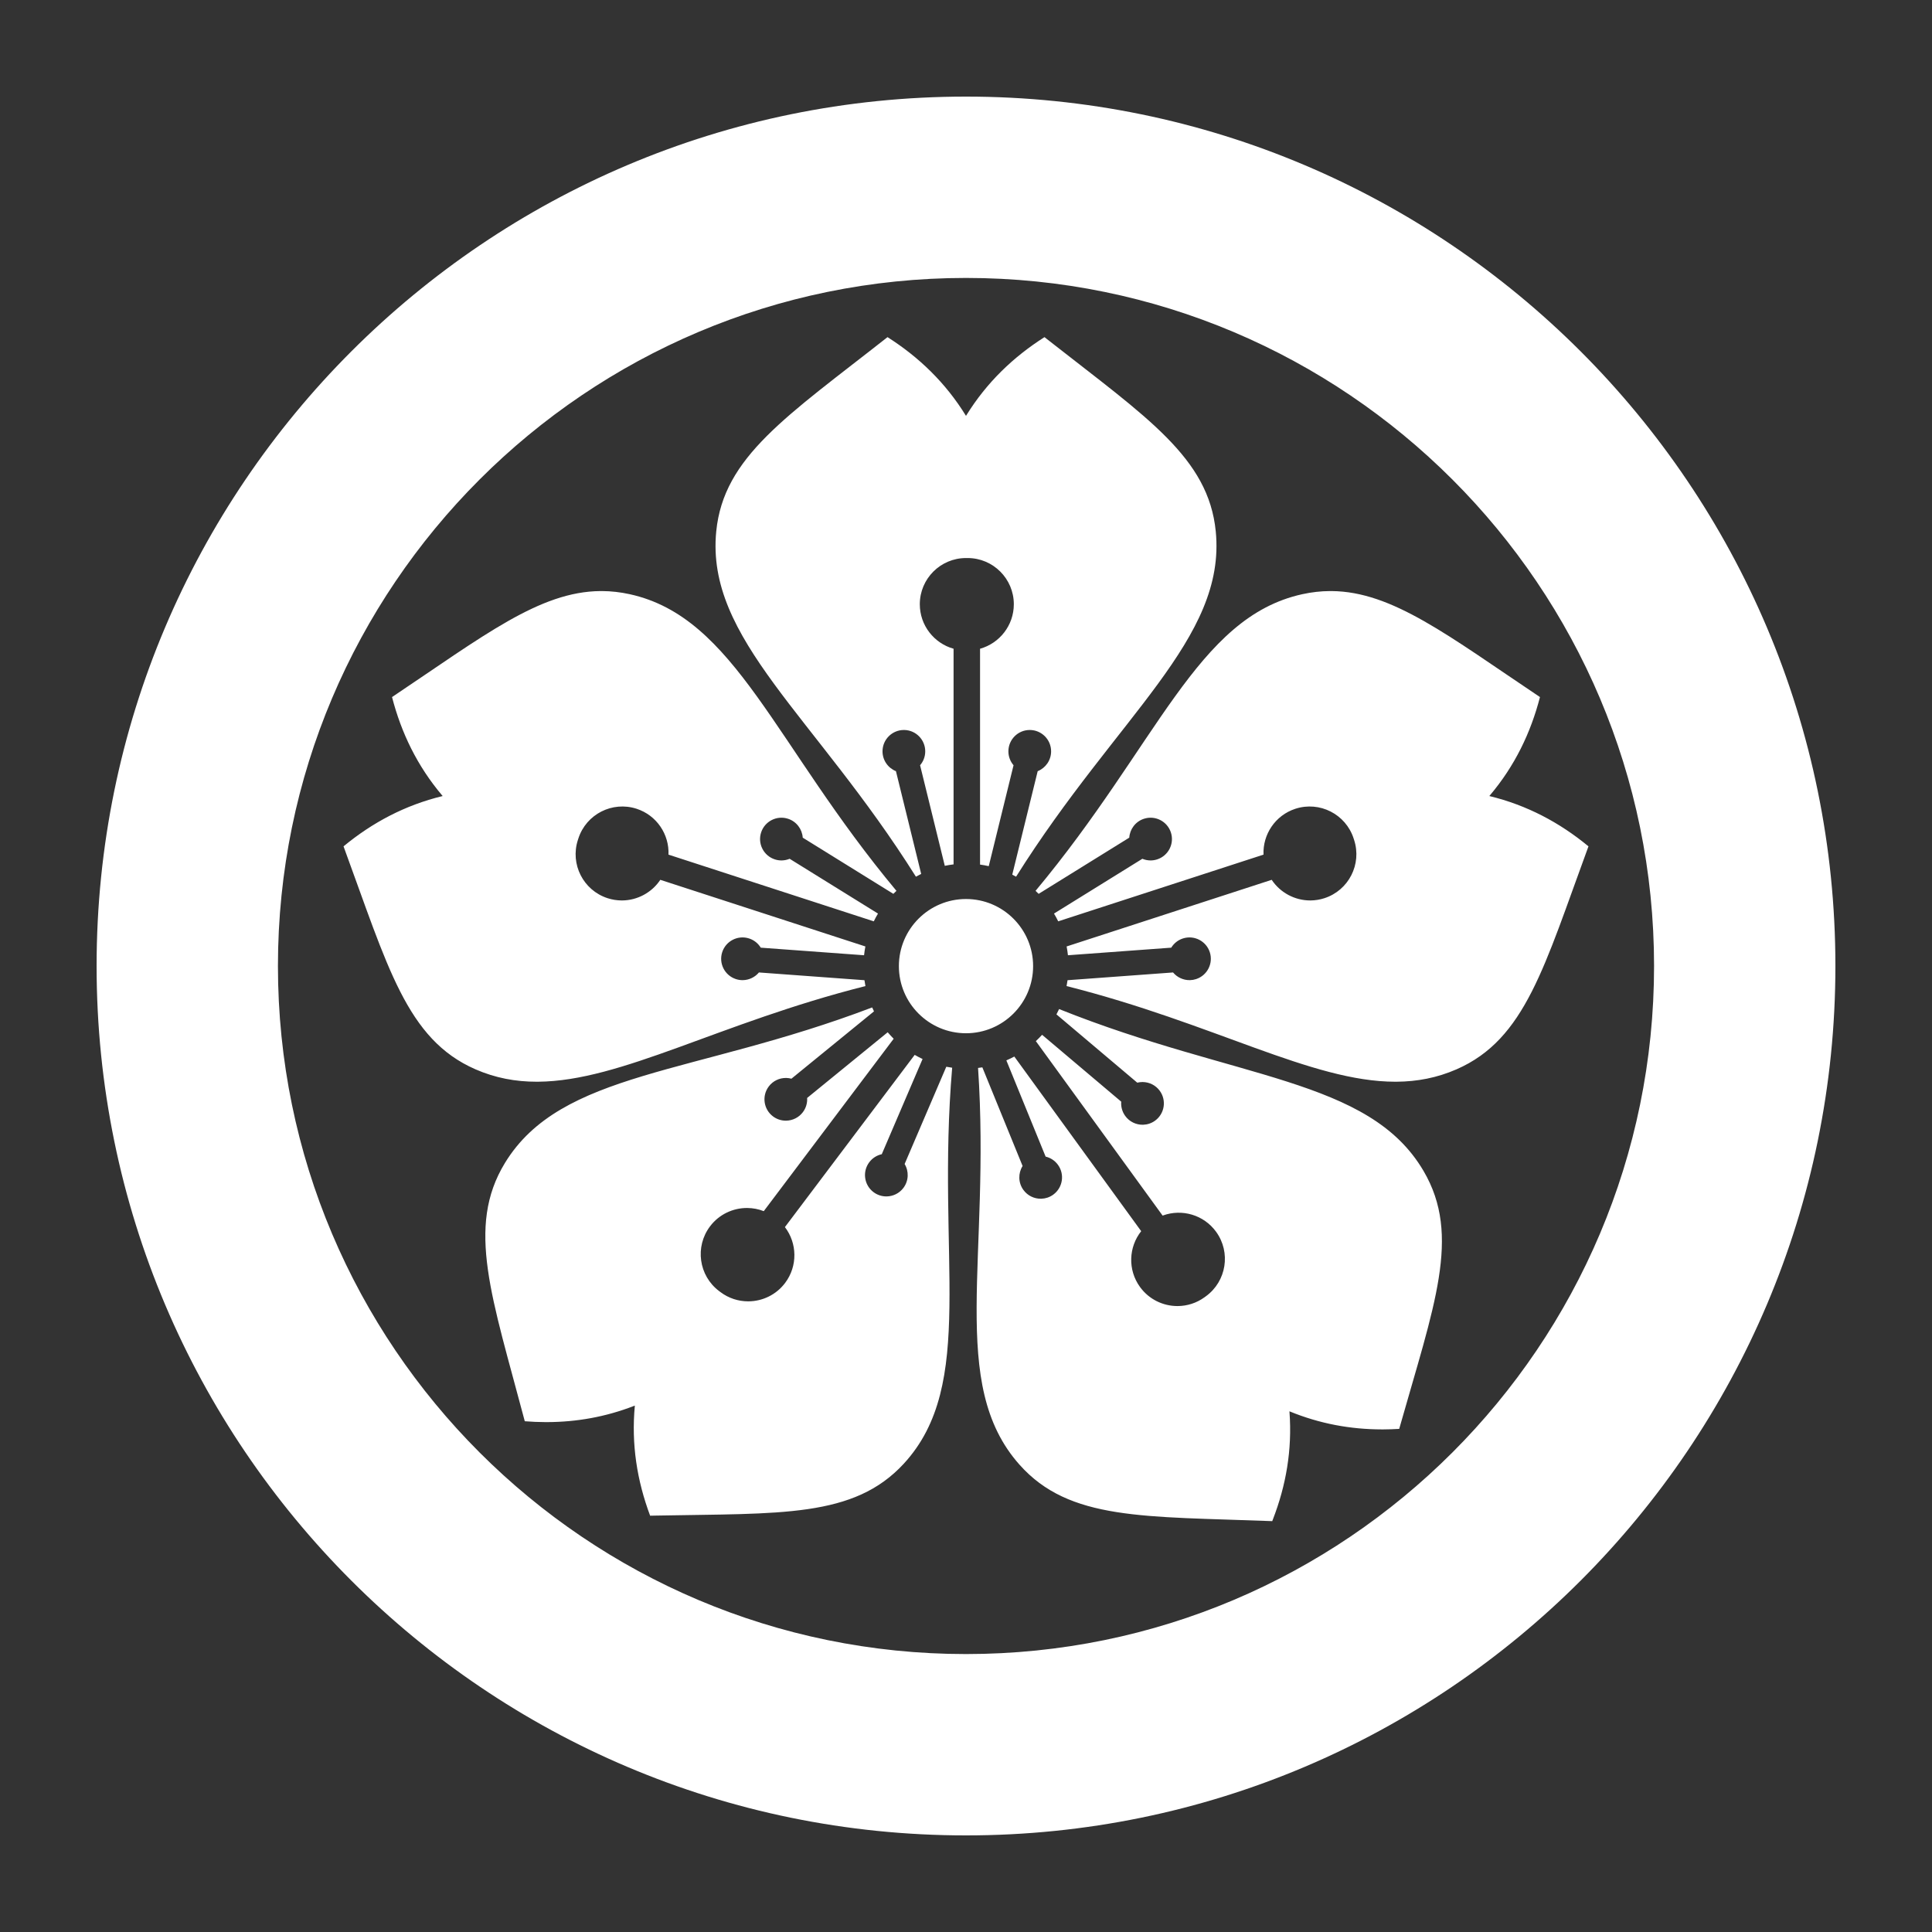 <?xml version="1.0" encoding="UTF-8" standalone="no"?>
<!DOCTYPE svg PUBLIC "-//W3C//DTD SVG 1.1//EN" "http://www.w3.org/Graphics/SVG/1.1/DTD/svg11.dtd">
<svg width="100%" height="100%" viewBox="0 0 1000 1000" version="1.1" xmlns="http://www.w3.org/2000/svg" xmlns:xlink="http://www.w3.org/1999/xlink" xml:space="preserve" xmlns:serif="http://www.serif.com/" style="fill-rule:evenodd;clip-rule:evenodd;stroke-linejoin:round;stroke-miterlimit:2;">
    <rect x="0" y="0" width="1000" height="1000" fill="#333333" stroke="none"/>
    <path d="M500,50C748.362,50 950,251.638 950,500C950,748.362 748.362,950 500,950C251.638,950 50,748.362 50,500C50,251.638 251.638,50 500,50ZM500,143.861C696.559,143.861 856.139,303.441 856.139,500C856.139,696.559 696.559,856.139 500,856.139C303.441,856.139 143.861,696.559 143.861,500C143.861,303.441 303.441,143.861 500,143.861ZM548.188,522.289C639.698,558.967 708.549,557.868 736.838,606.109C756.518,639.668 742.276,675.792 724.227,739.585C721.511,739.752 718.803,739.844 716.099,739.856L715.199,739.858C698.992,739.826 683.043,736.931 667.409,730.489L667.445,730.957C668.871,750.456 665.653,768.892 658.83,786.499L658.503,787.336C592.254,784.789 553.498,787.171 527.662,758.084C490.522,716.268 512.849,651.12 506.241,552.764C506.987,552.676 507.727,552.573 508.461,552.455L529.296,603.518C526.962,607.23 526.975,612.145 529.709,615.907C531.895,618.915 535.318,620.497 538.776,620.463L539.042,620.457C541.17,620.384 543.3,619.698 545.151,618.353C550.088,614.766 551.184,607.847 547.597,602.911C545.982,600.687 543.69,599.243 541.208,598.655L520.887,548.852C522.292,548.249 523.666,547.587 525.008,546.868L590.677,637.253C584.178,645.452 583.63,657.288 590.076,666.161C594.743,672.584 602.018,676 609.398,676.015L609.686,676.013C614.48,675.965 619.305,674.48 623.475,671.451C623.589,671.368 623.702,671.284 623.813,671.2C623.927,671.121 624.042,671.039 624.156,670.956C634.832,663.199 637.203,648.234 629.446,637.557C623.05,628.753 611.751,625.598 601.998,629.111L601.768,629.196L536.155,538.888C537.278,537.842 538.356,536.747 539.383,535.609L580.345,570.22C580.137,572.763 580.803,575.388 582.418,577.612C584.604,580.62 588.027,582.202 591.485,582.167L591.751,582.161C593.879,582.089 596.009,581.402 597.861,580.057C602.797,576.471 603.893,569.551 600.306,564.615C598.171,561.676 594.854,560.098 591.477,560.06L591.274,560.059C590.463,560.065 589.65,560.16 588.851,560.345L588.651,560.394L546.816,525.044C547.299,524.141 547.758,523.222 548.188,522.289ZM451.43,521.445C451.732,522.129 452.048,522.806 452.378,523.476L409.637,558.331C408.778,558.098 407.899,557.972 407.02,557.95L406.818,557.947C403.441,557.927 400.096,559.446 397.91,562.348C394.238,567.221 395.213,574.158 400.086,577.831C402.066,579.323 404.386,580.047 406.69,580.055L406.955,580.053C410.231,579.986 413.446,578.472 415.568,575.655C417.222,573.46 417.934,570.846 417.77,568.301L459.469,534.296C460.453,535.46 461.486,536.581 462.566,537.656L395.322,626.893C392.582,625.819 389.704,625.279 386.838,625.254L386.599,625.253C379.352,625.259 372.194,628.543 367.502,634.77C359.56,645.31 361.668,660.314 372.208,668.256C372.321,668.341 372.434,668.425 372.547,668.506C372.656,668.592 372.768,668.678 372.88,668.763C377.162,671.99 382.182,673.557 387.163,673.574L387.45,673.574C394.635,673.513 401.713,670.232 406.366,664.057C412.967,655.298 412.625,643.454 406.27,635.143L473.442,546.003C474.766,546.771 476.127,547.483 477.522,548.137L456.405,597.414C453.913,597.959 451.597,599.363 449.943,601.558C446.271,606.431 447.246,613.368 452.119,617.04C454.099,618.532 456.419,619.257 458.723,619.265L458.988,619.263C462.264,619.196 465.478,617.681 467.601,614.864C470.4,611.15 470.499,606.236 468.231,602.484L489.802,552.146C490.805,552.342 491.818,552.51 492.84,552.648C484.52,650.883 505.7,716.404 467.839,757.562C441.911,785.747 403.995,783.223 339.595,784.464L336.508,784.526C329.72,766.404 326.71,747.484 328.595,727.532L328.157,727.702C313.399,733.422 298.418,736.027 283.257,736.081L282.364,736.081C278.795,736.071 275.216,735.919 271.627,735.635C254.694,671.537 241.084,635.17 261.347,601.959C290.476,554.217 359.303,556.52 451.43,521.445ZM447.947,510.39C372.021,529.546 321.67,559.576 278.493,559.896L277.836,559.899C266.888,559.904 256.399,557.979 246.065,553.462C210.418,537.88 200.708,500.284 177.813,438.065C192.738,425.747 209.647,416.741 229.126,412.027L228.822,411.669C216.007,396.495 207.714,379.393 202.917,360.801C250.48,328.964 279.306,306.197 310.744,305.938L311.599,305.936C316.301,305.959 321.065,306.485 325.963,307.561C380.593,319.561 400.823,385.4 464.001,461.105C463.456,461.61 462.921,462.125 462.396,462.653L415.494,433.568C415.2,429.193 412.3,425.225 407.877,423.788C402.074,421.902 395.832,425.083 393.946,430.886C392.061,436.689 395.241,442.931 401.045,444.816C402.188,445.188 403.349,445.363 404.489,445.36L404.734,445.356C406.116,445.321 407.464,445.026 408.715,444.504L454.448,472.863C453.667,474.168 452.94,475.508 452.271,476.882L346.006,442.354C346.445,431.901 339.931,422.004 329.5,418.615C316.95,414.537 303.449,421.415 299.371,433.966C299.328,434.1 299.285,434.235 299.245,434.368C299.199,434.499 299.155,434.633 299.111,434.767C295.033,447.318 301.912,460.818 314.463,464.896C316.908,465.691 319.389,466.069 321.828,466.071L322.072,466.07C329.953,465.995 337.383,461.996 341.77,455.392L447.921,489.883C447.629,491.378 447.401,492.897 447.238,494.436L393.766,490.512C392.439,488.333 390.358,486.6 387.744,485.751C381.941,483.866 375.699,487.046 373.813,492.849C371.928,498.652 375.108,504.894 380.911,506.78C382.017,507.139 383.139,507.314 384.243,507.323L384.45,507.322C387.688,507.286 390.759,505.817 392.822,503.344L447.439,507.352C447.579,508.375 447.749,509.389 447.947,510.39ZM535.999,461.105C536.545,461.611 537.08,462.126 537.604,462.653L584.506,433.568C584.8,429.193 587.7,425.225 592.123,423.788C597.926,421.902 604.168,425.083 606.054,430.886C607.939,436.689 604.759,442.931 598.955,444.816C597.894,445.161 596.817,445.337 595.755,445.357L595.511,445.36C594.044,445.355 592.609,445.057 591.285,444.504L545.552,472.863C546.333,474.168 547.06,475.508 547.729,476.882L653.994,442.354C653.555,431.901 660.069,422.004 670.5,418.615C683.05,414.537 696.551,421.415 700.629,433.966C700.672,434.1 700.715,434.235 700.755,434.368C700.801,434.499 700.845,434.633 700.889,434.767C704.967,447.318 698.088,460.818 685.537,464.896C683.174,465.664 680.776,466.044 678.416,466.07L678.172,466.071C670.2,466.077 662.663,462.064 658.23,455.392L552.079,489.883C552.371,491.381 552.599,492.899 552.762,494.436L606.234,490.512C607.561,488.333 609.642,486.6 612.256,485.751C618.059,483.866 624.301,487.046 626.187,492.849C628.072,498.652 624.892,504.894 619.089,506.78C618.052,507.117 617.001,507.292 615.964,507.319L615.757,507.323C612.512,507.347 609.416,505.93 607.311,503.501L607.178,503.344L552.561,507.352C552.421,508.375 552.251,509.388 552.053,510.39C628.363,529.642 678.839,559.881 722.164,559.899L722.82,559.897C733.53,559.826 743.807,557.889 753.935,553.462C789.582,537.88 799.292,500.284 822.187,438.065C807.262,425.747 790.353,416.741 770.874,412.027L771.178,411.669C783.993,396.495 792.286,379.393 797.083,360.801C749.52,328.964 720.694,306.197 689.256,305.938L688.401,305.936C683.699,305.959 678.935,306.485 674.037,307.561C619.405,319.561 599.176,385.404 535.999,461.105ZM500,465.33C519.173,465.33 534.739,480.896 534.739,500.069C534.739,519.242 519.173,534.808 500,534.808C480.827,534.808 465.261,519.242 465.261,500.069C465.261,480.896 480.827,465.33 500,465.33ZM474.078,453.773C421.6,370.308 365.254,330.727 370.722,275.071C374.526,236.354 407.282,215.501 459.38,174.5C475.707,184.888 489.497,198.186 500,215.255L500.247,214.856C510.718,197.979 524.42,184.807 540.62,174.5L543.048,176.407C593.733,216.156 625.533,236.958 629.278,275.071C634.746,330.726 578.401,370.307 525.922,453.773C525.272,453.408 524.613,453.056 523.946,452.717L537.104,399.158C541.175,397.527 544.053,393.543 544.053,388.892C544.053,382.79 539.099,377.837 532.997,377.837C526.896,377.837 521.942,382.79 521.942,388.892C521.942,391.64 522.947,394.156 524.609,396.09L511.776,448.325C510.298,447.989 508.797,447.716 507.275,447.507L507.275,335.787C517.352,332.973 524.753,323.721 524.753,312.753C524.753,299.556 514.039,288.842 500.842,288.842L500.421,288.846C500.282,288.843 500.141,288.842 500,288.842C486.803,288.842 476.089,299.556 476.089,312.753C476.089,323.721 483.49,332.973 493.567,335.787L493.567,447.398C492.031,447.584 490.515,447.836 489.023,448.15L476.233,396.09C477.895,394.156 478.9,391.64 478.9,388.892C478.9,382.886 474.1,377.991 468.13,377.84L467.845,377.837C461.743,377.837 456.789,382.79 456.789,388.892C456.789,393.543 459.667,397.527 463.738,399.158L476.805,452.344C475.88,452.795 474.971,453.271 474.078,453.773Z" style="fill:white;"/>
</svg>
